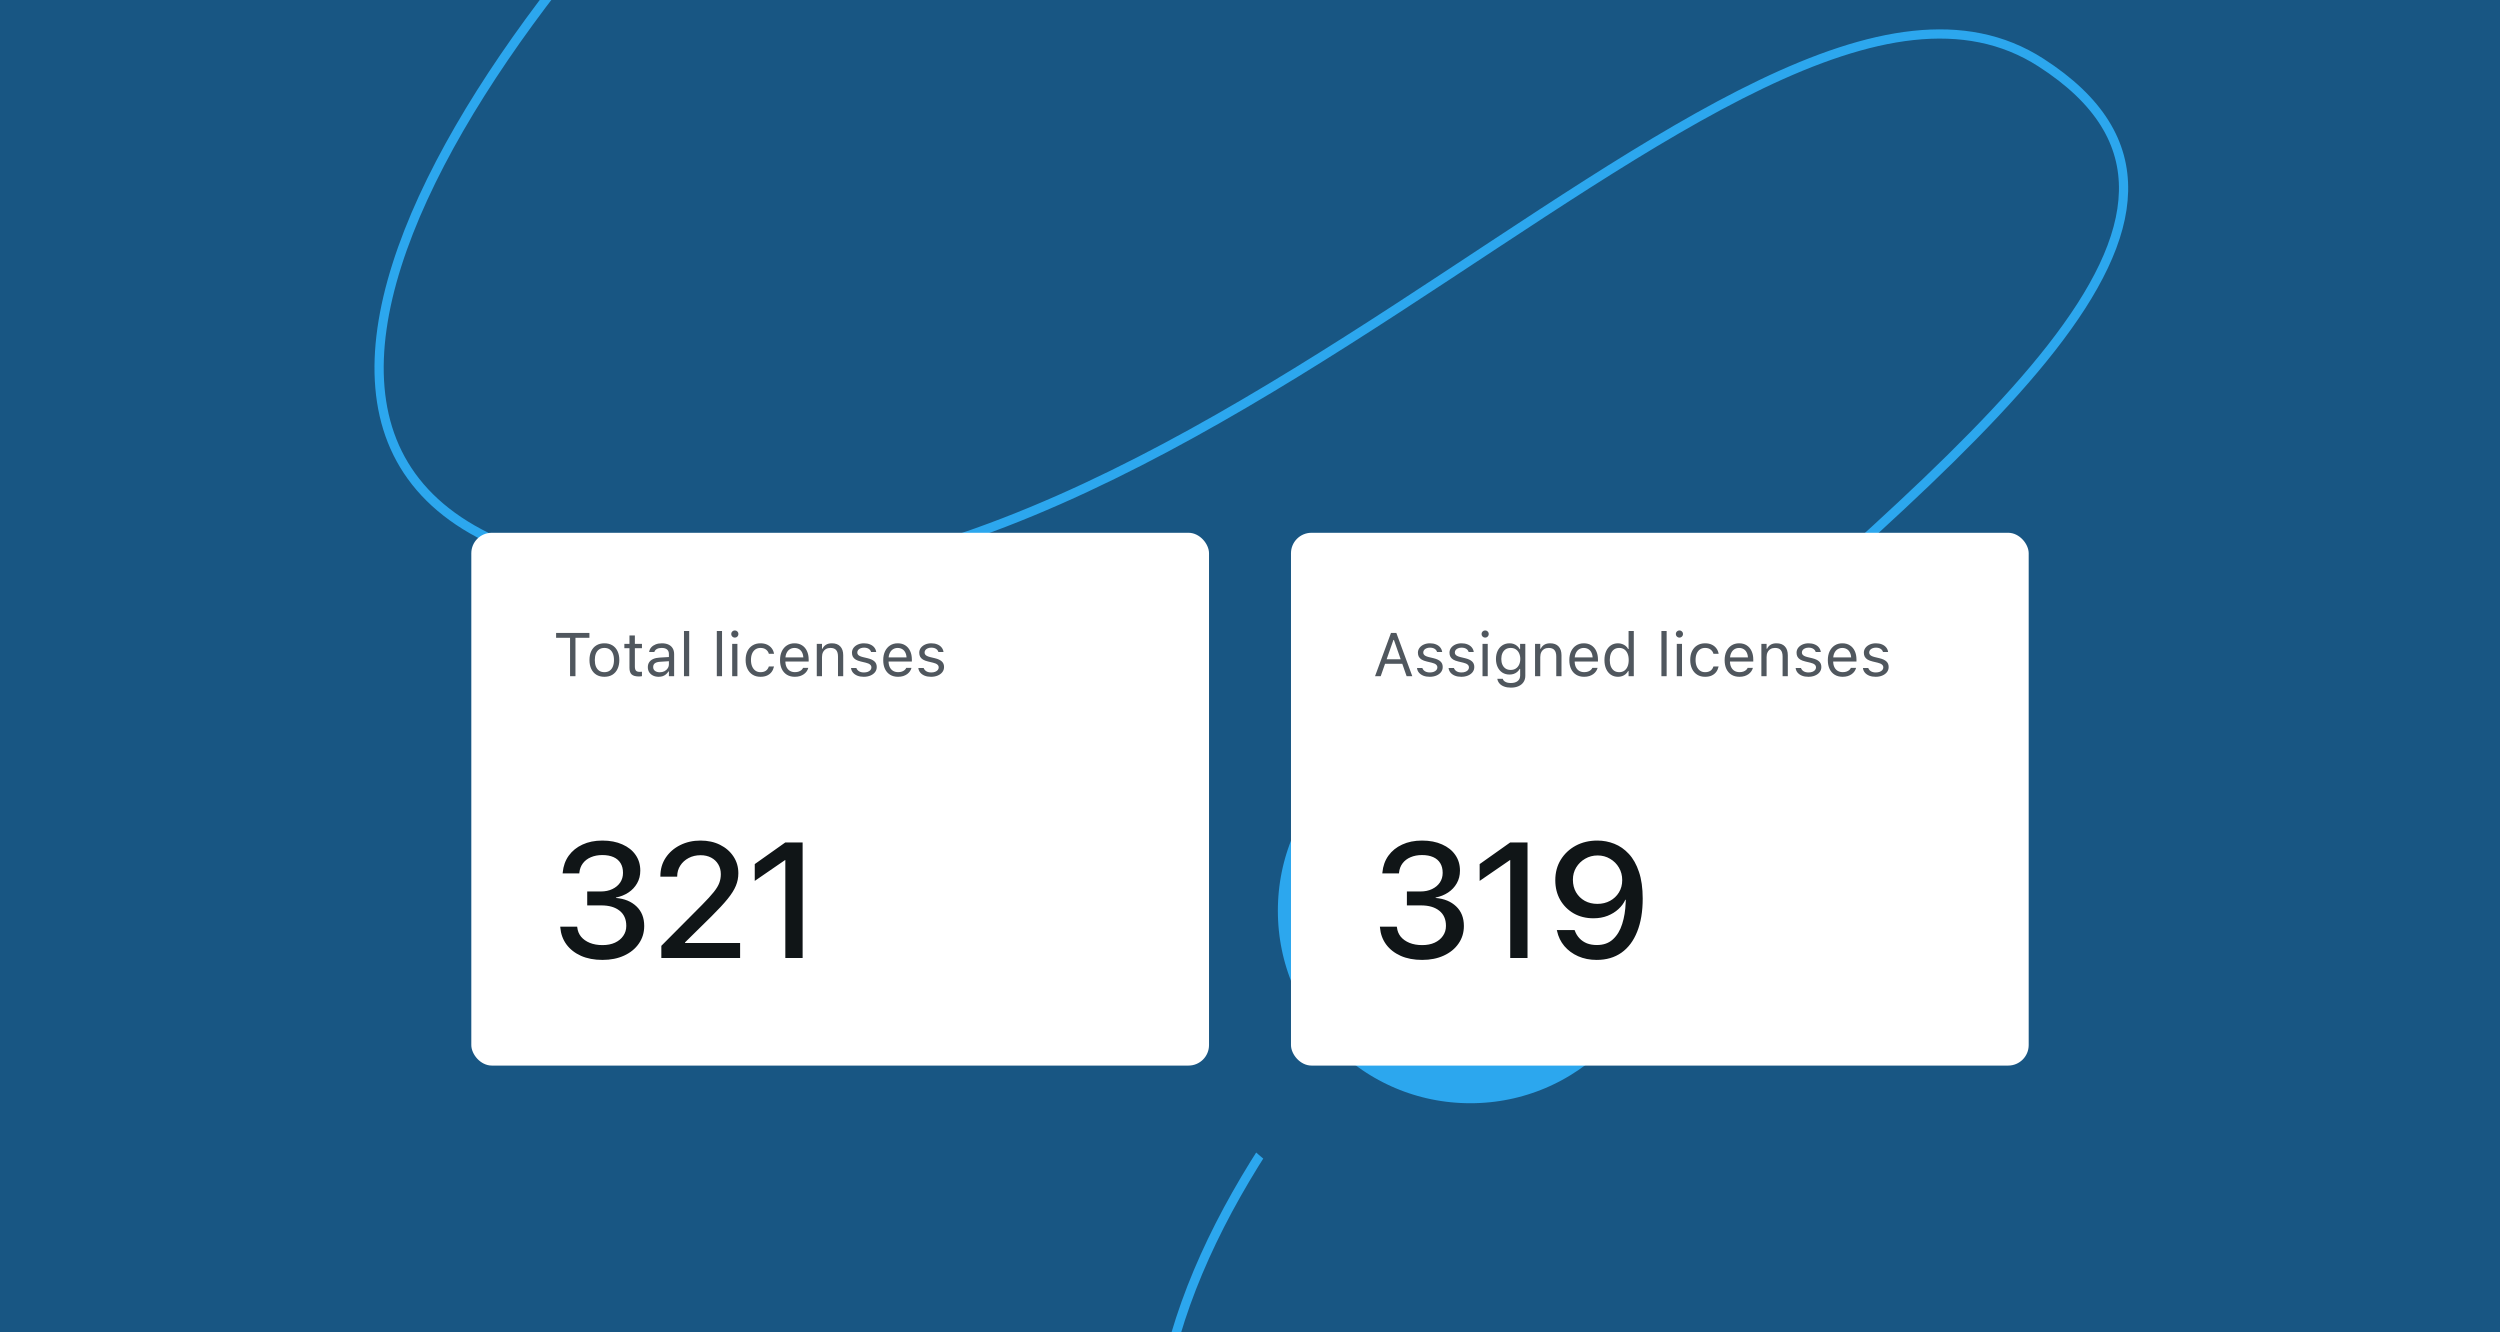 <svg width="488" height="260" viewBox="0 0 488 260" fill="none" xmlns="http://www.w3.org/2000/svg">
<g clip-path="url(#clip0_8800_2497)">
<rect width="488" height="260" fill="#185683"/>
<path d="M182.241 -74C117.273 -27.857 26.691 83.275 103.26 108.164C221.09 146.466 338.928 -26.017 398.375 12.199C490.549 71.453 154.215 194.788 239.565 333.641" stroke="#2CA7EE" stroke-width="1.8" stroke-linecap="round"/>
<circle cx="287.014" cy="177.776" r="50.314" fill="#2CA7EE" stroke="#185683" stroke-width="25.478"/>
<g filter="url(#filter0_dddd_8800_2497)">
<rect x="92" y="78" width="144" height="104" rx="4" fill="white"/>
<path d="M111.275 106L111.275 98.494L108.551 98.494L108.551 97.545L115.055 97.545L115.055 98.494L112.33 98.494L112.33 106L111.275 106ZM117.979 106.111C117.381 106.111 116.863 105.98 116.426 105.719C115.992 105.453 115.656 105.076 115.418 104.588C115.184 104.1 115.066 103.52 115.066 102.848L115.066 102.836C115.066 102.16 115.184 101.578 115.418 101.09C115.656 100.602 115.992 100.227 116.426 99.965C116.863 99.703 117.381 99.572 117.979 99.572C118.58 99.572 119.098 99.703 119.531 99.965C119.965 100.227 120.299 100.602 120.533 101.09C120.771 101.578 120.891 102.16 120.891 102.836L120.891 102.848C120.891 103.52 120.771 104.1 120.533 104.588C120.299 105.076 119.965 105.453 119.531 105.719C119.098 105.98 118.58 106.111 117.979 106.111ZM117.979 105.209C118.377 105.209 118.715 105.115 118.992 104.928C119.27 104.74 119.48 104.471 119.625 104.119C119.773 103.768 119.848 103.344 119.848 102.848L119.848 102.836C119.848 102.336 119.773 101.91 119.625 101.559C119.48 101.207 119.27 100.939 118.992 100.756C118.715 100.568 118.377 100.475 117.979 100.475C117.58 100.475 117.242 100.568 116.965 100.756C116.688 100.939 116.475 101.207 116.326 101.559C116.182 101.91 116.109 102.336 116.109 102.836L116.109 102.848C116.109 103.344 116.182 103.768 116.326 104.119C116.475 104.471 116.688 104.74 116.965 104.928C117.242 105.115 117.58 105.209 117.979 105.209ZM124.717 106.047C124.068 106.047 123.598 105.916 123.305 105.654C123.016 105.393 122.871 104.961 122.871 104.359L122.871 100.527L121.875 100.527L121.875 99.684L122.871 99.684L122.871 98.049L123.926 98.049L123.926 99.684L125.309 99.684L125.309 100.527L123.926 100.527L123.926 104.102C123.926 104.473 123.996 104.74 124.137 104.904C124.277 105.064 124.512 105.145 124.84 105.145C124.93 105.145 125.006 105.143 125.068 105.139C125.135 105.135 125.215 105.129 125.309 105.121L125.309 105.988C125.211 106.004 125.113 106.018 125.016 106.029C124.918 106.041 124.818 106.047 124.717 106.047ZM128.566 106.111C128.168 106.111 127.809 106.035 127.488 105.883C127.172 105.73 126.92 105.514 126.732 105.232C126.549 104.951 126.457 104.619 126.457 104.236L126.457 104.225C126.457 103.85 126.547 103.529 126.727 103.264C126.906 102.994 127.168 102.783 127.512 102.631C127.855 102.479 128.271 102.389 128.76 102.361L131.08 102.221L131.08 103.035L128.883 103.176C128.402 103.203 128.051 103.303 127.828 103.475C127.609 103.646 127.5 103.889 127.5 104.201L127.5 104.213C127.5 104.533 127.621 104.783 127.863 104.963C128.105 105.139 128.41 105.227 128.777 105.227C129.125 105.227 129.434 105.158 129.703 105.021C129.973 104.881 130.184 104.691 130.336 104.453C130.492 104.215 130.57 103.945 130.57 103.645L130.57 101.676C130.57 101.285 130.451 100.988 130.213 100.785C129.979 100.578 129.625 100.475 129.152 100.475C128.773 100.475 128.463 100.543 128.221 100.68C127.979 100.812 127.816 101.002 127.734 101.248L127.729 101.266L126.709 101.266L126.715 101.23C126.77 100.898 126.906 100.609 127.125 100.363C127.348 100.113 127.635 99.92 127.986 99.783C128.338 99.643 128.738 99.572 129.188 99.572C129.703 99.572 130.139 99.656 130.494 99.824C130.854 99.992 131.125 100.234 131.309 100.551C131.496 100.863 131.59 101.238 131.59 101.676L131.59 106L130.57 106L130.57 105.068L130.477 105.068C130.344 105.291 130.182 105.48 129.99 105.637C129.803 105.793 129.59 105.912 129.352 105.994C129.113 106.072 128.852 106.111 128.566 106.111ZM133.512 106L133.512 97.176L134.531 97.176L134.531 106L133.512 106ZM139.922 106L139.922 97.176L140.941 97.176L140.941 106L139.922 106ZM142.922 106L142.922 99.684L143.941 99.684L143.941 106L142.922 106ZM143.438 98.465C143.246 98.465 143.08 98.397 142.939 98.26C142.803 98.119 142.734 97.953 142.734 97.762C142.734 97.566 142.803 97.4 142.939 97.264C143.08 97.127 143.246 97.059 143.438 97.059C143.633 97.059 143.799 97.127 143.936 97.264C144.072 97.4 144.141 97.566 144.141 97.762C144.141 97.953 144.072 98.119 143.936 98.26C143.799 98.397 143.633 98.465 143.438 98.465ZM148.447 106.111C147.857 106.111 147.346 105.977 146.912 105.707C146.479 105.437 146.143 105.057 145.904 104.564C145.666 104.072 145.547 103.492 145.547 102.824L145.547 102.812C145.547 102.156 145.664 101.586 145.898 101.102C146.137 100.617 146.473 100.242 146.906 99.977C147.34 99.707 147.852 99.572 148.441 99.572C148.953 99.572 149.395 99.662 149.766 99.842C150.137 100.021 150.434 100.264 150.656 100.568C150.879 100.869 151.021 101.207 151.084 101.582L151.09 101.617L150.076 101.617L150.07 101.6C149.992 101.287 149.814 101.021 149.537 100.803C149.26 100.584 148.895 100.475 148.441 100.475C148.063 100.475 147.734 100.57 147.457 100.762C147.18 100.953 146.965 101.225 146.813 101.576C146.664 101.924 146.59 102.336 146.59 102.812L146.59 102.824C146.59 103.309 146.666 103.73 146.818 104.09C146.971 104.445 147.186 104.721 147.463 104.916C147.74 105.111 148.066 105.209 148.441 105.209C148.867 105.209 149.215 105.117 149.484 104.934C149.754 104.75 149.947 104.482 150.064 104.131L150.076 104.096L151.084 104.09L151.072 104.154C150.986 104.533 150.834 104.871 150.615 105.168C150.396 105.461 150.107 105.691 149.748 105.859C149.389 106.027 148.955 106.111 148.447 106.111ZM155.156 106.111C154.555 106.111 154.037 105.979 153.604 105.713C153.174 105.447 152.842 105.072 152.607 104.588C152.377 104.1 152.262 103.525 152.262 102.865L152.262 102.859C152.262 102.207 152.377 101.635 152.607 101.143C152.842 100.65 153.172 100.266 153.598 99.988C154.023 99.711 154.521 99.572 155.092 99.572C155.666 99.572 156.158 99.705 156.568 99.971C156.982 100.236 157.299 100.607 157.518 101.084C157.74 101.557 157.852 102.107 157.852 102.736L157.852 103.135L152.789 103.135L152.789 102.32L157.33 102.32L156.826 103.064L156.826 102.66C156.826 102.164 156.752 101.756 156.604 101.436C156.455 101.115 156.25 100.877 155.988 100.721C155.727 100.561 155.426 100.48 155.086 100.48C154.746 100.48 154.441 100.564 154.172 100.732C153.906 100.896 153.695 101.141 153.539 101.465C153.383 101.789 153.305 102.187 153.305 102.66L153.305 103.064C153.305 103.514 153.381 103.898 153.533 104.219C153.686 104.535 153.902 104.779 154.184 104.951C154.465 105.119 154.797 105.203 155.18 105.203C155.465 105.203 155.713 105.164 155.924 105.086C156.135 105.008 156.309 104.908 156.445 104.787C156.582 104.666 156.678 104.543 156.732 104.418L156.756 104.365L157.775 104.365L157.764 104.412C157.709 104.627 157.611 104.836 157.471 105.039C157.334 105.238 157.156 105.42 156.938 105.584C156.719 105.744 156.459 105.873 156.158 105.971C155.861 106.064 155.527 106.111 155.156 106.111ZM159.434 106L159.434 99.684L160.453 99.684L160.453 100.633L160.547 100.633C160.707 100.297 160.938 100.037 161.238 99.853C161.539 99.666 161.922 99.572 162.387 99.572C163.098 99.572 163.643 99.775 164.021 100.182C164.404 100.584 164.596 101.16 164.596 101.91L164.596 106L163.576 106L163.576 102.156C163.576 101.586 163.455 101.164 163.213 100.891C162.975 100.613 162.604 100.475 162.1 100.475C161.764 100.475 161.473 100.547 161.227 100.691C160.98 100.836 160.789 101.041 160.652 101.307C160.52 101.572 160.453 101.891 160.453 102.262L160.453 106L159.434 106ZM168.609 106.111C168.141 106.111 167.727 106.041 167.367 105.9C167.008 105.756 166.719 105.555 166.5 105.297C166.285 105.039 166.158 104.736 166.119 104.389L167.162 104.389C167.248 104.65 167.416 104.861 167.666 105.021C167.916 105.182 168.242 105.262 168.645 105.262C168.93 105.262 169.18 105.221 169.395 105.139C169.613 105.053 169.785 104.937 169.91 104.793C170.035 104.645 170.098 104.475 170.098 104.283L170.098 104.271C170.098 104.057 170.012 103.875 169.84 103.727C169.668 103.574 169.387 103.451 168.996 103.357L168.018 103.123C167.623 103.029 167.299 102.908 167.045 102.76C166.791 102.607 166.604 102.422 166.482 102.203C166.361 101.98 166.301 101.719 166.301 101.418L166.301 101.412C166.301 101.061 166.402 100.746 166.605 100.469C166.813 100.191 167.094 99.973 167.449 99.812C167.805 99.652 168.205 99.572 168.65 99.572C169.092 99.572 169.482 99.643 169.822 99.783C170.166 99.92 170.441 100.115 170.648 100.369C170.859 100.623 170.988 100.922 171.035 101.266L170.033 101.266C169.967 101.016 169.814 100.812 169.576 100.656C169.338 100.5 169.027 100.422 168.645 100.422C168.395 100.422 168.172 100.463 167.977 100.545C167.781 100.623 167.627 100.732 167.514 100.873C167.4 101.014 167.344 101.178 167.344 101.365L167.344 101.377C167.344 101.518 167.381 101.643 167.455 101.752C167.529 101.861 167.645 101.957 167.801 102.039C167.957 102.121 168.158 102.193 168.404 102.256L169.377 102.49C169.971 102.635 170.412 102.842 170.701 103.111C170.994 103.381 171.141 103.742 171.141 104.195L171.141 104.207C171.141 104.582 171.029 104.914 170.807 105.203C170.584 105.488 170.281 105.711 169.898 105.871C169.52 106.031 169.09 106.111 168.609 106.111ZM175.301 106.111C174.699 106.111 174.182 105.979 173.748 105.713C173.318 105.447 172.986 105.072 172.752 104.588C172.521 104.1 172.406 103.525 172.406 102.865L172.406 102.859C172.406 102.207 172.521 101.635 172.752 101.143C172.986 100.65 173.316 100.266 173.742 99.988C174.168 99.711 174.666 99.572 175.236 99.572C175.811 99.572 176.303 99.705 176.713 99.971C177.127 100.236 177.443 100.607 177.662 101.084C177.885 101.557 177.996 102.107 177.996 102.736L177.996 103.135L172.934 103.135L172.934 102.32L177.475 102.32L176.971 103.064L176.971 102.66C176.971 102.164 176.896 101.756 176.748 101.436C176.6 101.115 176.395 100.877 176.133 100.721C175.871 100.561 175.57 100.48 175.23 100.48C174.891 100.48 174.586 100.564 174.316 100.732C174.051 100.896 173.84 101.141 173.684 101.465C173.527 101.789 173.449 102.187 173.449 102.66L173.449 103.064C173.449 103.514 173.525 103.898 173.678 104.219C173.83 104.535 174.047 104.779 174.328 104.951C174.609 105.119 174.941 105.203 175.324 105.203C175.609 105.203 175.857 105.164 176.068 105.086C176.279 105.008 176.453 104.908 176.59 104.787C176.727 104.666 176.822 104.543 176.877 104.418L176.9 104.365L177.92 104.365L177.908 104.412C177.854 104.627 177.756 104.836 177.615 105.039C177.479 105.238 177.301 105.42 177.082 105.584C176.863 105.744 176.604 105.873 176.303 105.971C176.006 106.064 175.672 106.111 175.301 106.111ZM181.746 106.111C181.277 106.111 180.863 106.041 180.504 105.9C180.145 105.756 179.855 105.555 179.637 105.297C179.422 105.039 179.295 104.736 179.256 104.389L180.299 104.389C180.385 104.65 180.553 104.861 180.803 105.021C181.053 105.182 181.379 105.262 181.781 105.262C182.066 105.262 182.316 105.221 182.531 105.139C182.75 105.053 182.922 104.937 183.047 104.793C183.172 104.645 183.234 104.475 183.234 104.283L183.234 104.271C183.234 104.057 183.148 103.875 182.977 103.727C182.805 103.574 182.523 103.451 182.133 103.357L181.154 103.123C180.76 103.029 180.436 102.908 180.182 102.76C179.928 102.607 179.74 102.422 179.619 102.203C179.498 101.98 179.438 101.719 179.438 101.418L179.438 101.412C179.438 101.061 179.539 100.746 179.742 100.469C179.949 100.191 180.23 99.973 180.586 99.812C180.941 99.652 181.342 99.572 181.787 99.572C182.229 99.572 182.619 99.643 182.959 99.783C183.303 99.92 183.578 100.115 183.785 100.369C183.996 100.623 184.125 100.922 184.172 101.266L183.17 101.266C183.104 101.016 182.951 100.812 182.713 100.656C182.475 100.5 182.164 100.422 181.781 100.422C181.531 100.422 181.309 100.463 181.113 100.545C180.918 100.623 180.764 100.732 180.65 100.873C180.537 101.014 180.48 101.178 180.48 101.365L180.48 101.377C180.48 101.518 180.518 101.643 180.592 101.752C180.666 101.861 180.781 101.957 180.938 102.039C181.094 102.121 181.295 102.193 181.541 102.256L182.514 102.49C183.107 102.635 183.549 102.842 183.838 103.111C184.131 103.381 184.277 103.742 184.277 104.195L184.277 104.207C184.277 104.582 184.166 104.914 183.943 105.203C183.721 105.488 183.418 105.711 183.035 105.871C182.656 106.031 182.227 106.111 181.746 106.111Z" fill="#50575E"/>
<path d="M117.609 161.375C116.005 161.375 114.604 161.109 113.406 160.578C112.208 160.036 111.26 159.292 110.563 158.344C109.875 157.396 109.479 156.307 109.375 155.078L109.359 154.891L112.656 154.891L112.688 155.047C112.76 155.724 113.005 156.323 113.422 156.844C113.849 157.354 114.417 157.755 115.125 158.047C115.844 158.339 116.672 158.484 117.609 158.484C118.536 158.484 119.344 158.328 120.031 158.016C120.729 157.693 121.271 157.25 121.656 156.687C122.052 156.125 122.25 155.479 122.25 154.75L122.25 154.719C122.25 153.437 121.813 152.453 120.938 151.766C120.073 151.078 118.885 150.734 117.375 150.734L114.625 150.734L114.625 148.016L117.266 148.016C118.13 148.016 118.885 147.859 119.531 147.547C120.188 147.234 120.698 146.807 121.063 146.266C121.427 145.724 121.609 145.099 121.609 144.391L121.609 144.359C121.609 143.63 121.453 143.01 121.141 142.5C120.828 141.979 120.37 141.583 119.766 141.312C119.161 141.042 118.432 140.906 117.578 140.906C116.745 140.906 116 141.047 115.344 141.328C114.698 141.599 114.177 141.995 113.781 142.516C113.396 143.026 113.167 143.63 113.094 144.328L113.078 144.484L109.828 144.484L109.844 144.312C109.958 143.062 110.349 141.969 111.016 141.031C111.693 140.094 112.589 139.37 113.703 138.859C114.818 138.339 116.109 138.078 117.578 138.078C119.078 138.078 120.38 138.328 121.484 138.828C122.599 139.318 123.458 140 124.063 140.875C124.677 141.75 124.984 142.766 124.984 143.922L124.984 143.953C124.984 144.88 124.776 145.703 124.359 146.422C123.953 147.141 123.391 147.74 122.672 148.219C121.964 148.687 121.151 149.016 120.234 149.203L120.234 149.281C121.891 149.417 123.224 149.964 124.234 150.922C125.245 151.88 125.75 153.151 125.75 154.734L125.75 154.766C125.75 156.047 125.401 157.187 124.703 158.187C124.016 159.187 123.057 159.969 121.828 160.531C120.609 161.094 119.203 161.375 117.609 161.375ZM129.094 161L129.094 158.625L137.047 150.625C138.047 149.615 138.807 148.781 139.328 148.125C139.859 147.458 140.219 146.865 140.406 146.344C140.604 145.812 140.703 145.25 140.703 144.656L140.703 144.625C140.703 143.906 140.536 143.271 140.203 142.719C139.87 142.156 139.406 141.719 138.813 141.406C138.219 141.094 137.536 140.937 136.766 140.937C135.891 140.937 135.109 141.12 134.422 141.484C133.734 141.849 133.193 142.339 132.797 142.953C132.401 143.568 132.198 144.255 132.188 145.016L132.188 145.125L128.906 145.125L128.906 145.016C128.906 143.672 129.25 142.479 129.938 141.437C130.635 140.385 131.578 139.562 132.766 138.969C133.953 138.375 135.276 138.078 136.734 138.078C138.172 138.078 139.443 138.354 140.547 138.906C141.661 139.458 142.536 140.219 143.172 141.187C143.807 142.146 144.125 143.229 144.125 144.437L144.125 144.469C144.125 145.323 143.964 146.135 143.641 146.906C143.328 147.677 142.792 148.531 142.031 149.469C141.281 150.396 140.229 151.531 138.875 152.875L132.563 159.094L133.719 156.875L133.719 159.094L132.578 158.078L144.469 158.078L144.469 161L129.094 161ZM153.297 161L153.297 141.891L153.234 141.891L147.328 145.953L147.328 142.672L153.281 138.453L156.672 138.453L156.672 161L153.297 161Z" fill="#101517"/>
</g>
<g filter="url(#filter1_dddd_8800_2497)">
<rect x="252" y="78" width="144" height="104" rx="4" fill="white"/>
<path d="M268.404 106L271.521 97.545L272.33 97.545L272.33 98.91L271.996 98.91L269.512 106L268.404 106ZM269.816 103.58L270.145 102.684L273.965 102.684L274.293 103.58L269.816 103.58ZM274.574 106L272.09 98.91L272.09 97.545L272.564 97.545L275.682 106L274.574 106ZM279.086 106.111C278.617 106.111 278.203 106.041 277.844 105.9C277.484 105.756 277.195 105.555 276.977 105.297C276.762 105.039 276.635 104.736 276.596 104.389L277.639 104.389C277.725 104.65 277.893 104.861 278.143 105.021C278.393 105.182 278.719 105.262 279.121 105.262C279.406 105.262 279.656 105.221 279.871 105.139C280.09 105.053 280.262 104.937 280.387 104.793C280.512 104.645 280.574 104.475 280.574 104.283L280.574 104.271C280.574 104.057 280.488 103.875 280.316 103.727C280.145 103.574 279.863 103.451 279.473 103.357L278.494 103.123C278.1 103.029 277.775 102.908 277.521 102.76C277.268 102.607 277.08 102.422 276.959 102.203C276.838 101.98 276.777 101.719 276.777 101.418L276.777 101.412C276.777 101.061 276.879 100.746 277.082 100.469C277.289 100.191 277.57 99.973 277.926 99.812C278.281 99.652 278.682 99.572 279.127 99.572C279.568 99.572 279.959 99.643 280.299 99.783C280.643 99.92 280.918 100.115 281.125 100.369C281.336 100.623 281.465 100.922 281.512 101.266L280.51 101.266C280.443 101.016 280.291 100.812 280.053 100.656C279.814 100.5 279.504 100.422 279.121 100.422C278.871 100.422 278.648 100.463 278.453 100.545C278.258 100.623 278.104 100.732 277.99 100.873C277.877 101.014 277.82 101.178 277.82 101.365L277.82 101.377C277.82 101.518 277.857 101.643 277.932 101.752C278.006 101.861 278.121 101.957 278.277 102.039C278.434 102.121 278.635 102.193 278.881 102.256L279.854 102.49C280.447 102.635 280.889 102.842 281.178 103.111C281.471 103.381 281.617 103.742 281.617 104.195L281.617 104.207C281.617 104.582 281.506 104.914 281.283 105.203C281.061 105.488 280.758 105.711 280.375 105.871C279.996 106.031 279.566 106.111 279.086 106.111ZM285.25 106.111C284.781 106.111 284.367 106.041 284.008 105.9C283.648 105.756 283.359 105.555 283.141 105.297C282.926 105.039 282.799 104.736 282.76 104.389L283.803 104.389C283.889 104.65 284.057 104.861 284.307 105.021C284.557 105.182 284.883 105.262 285.285 105.262C285.57 105.262 285.82 105.221 286.035 105.139C286.254 105.053 286.426 104.937 286.551 104.793C286.676 104.645 286.738 104.475 286.738 104.283L286.738 104.271C286.738 104.057 286.652 103.875 286.48 103.727C286.309 103.574 286.027 103.451 285.637 103.357L284.658 103.123C284.264 103.029 283.939 102.908 283.686 102.76C283.432 102.607 283.244 102.422 283.123 102.203C283.002 101.98 282.941 101.719 282.941 101.418L282.941 101.412C282.941 101.061 283.043 100.746 283.246 100.469C283.453 100.191 283.734 99.973 284.09 99.812C284.445 99.652 284.846 99.572 285.291 99.572C285.732 99.572 286.123 99.643 286.463 99.783C286.807 99.92 287.082 100.115 287.289 100.369C287.5 100.623 287.629 100.922 287.676 101.266L286.674 101.266C286.607 101.016 286.455 100.812 286.217 100.656C285.979 100.5 285.668 100.422 285.285 100.422C285.035 100.422 284.813 100.463 284.617 100.545C284.422 100.623 284.268 100.732 284.154 100.873C284.041 101.014 283.984 101.178 283.984 101.365L283.984 101.377C283.984 101.518 284.021 101.643 284.096 101.752C284.17 101.861 284.285 101.957 284.441 102.039C284.598 102.121 284.799 102.193 285.045 102.256L286.018 102.49C286.611 102.635 287.053 102.842 287.342 103.111C287.635 103.381 287.781 103.742 287.781 104.195L287.781 104.207C287.781 104.582 287.67 104.914 287.447 105.203C287.225 105.488 286.922 105.711 286.539 105.871C286.16 106.031 285.73 106.111 285.25 106.111ZM289.387 106L289.387 99.684L290.406 99.684L290.406 106L289.387 106ZM289.902 98.465C289.711 98.465 289.545 98.397 289.404 98.26C289.268 98.119 289.199 97.953 289.199 97.762C289.199 97.566 289.268 97.4 289.404 97.264C289.545 97.127 289.711 97.059 289.902 97.059C290.098 97.059 290.264 97.127 290.4 97.264C290.537 97.4 290.605 97.566 290.605 97.762C290.605 97.953 290.537 98.119 290.4 98.26C290.264 98.397 290.098 98.465 289.902 98.465ZM294.93 108.227C294.422 108.227 293.979 108.154 293.6 108.01C293.221 107.869 292.918 107.668 292.691 107.406C292.469 107.148 292.33 106.848 292.275 106.504L292.287 106.498L293.342 106.498L293.348 106.504C293.402 106.742 293.566 106.937 293.84 107.09C294.113 107.246 294.477 107.324 294.93 107.324C295.496 107.324 295.938 107.195 296.254 106.937C296.574 106.684 296.734 106.324 296.734 105.859L296.734 104.582L296.641 104.582C296.508 104.812 296.342 105.01 296.143 105.174C295.943 105.338 295.719 105.463 295.469 105.549C295.219 105.631 294.949 105.672 294.66 105.672C294.117 105.672 293.646 105.543 293.248 105.285C292.854 105.023 292.549 104.664 292.334 104.207C292.119 103.75 292.012 103.227 292.012 102.637L292.012 102.625C292.012 102.035 292.119 101.512 292.334 101.055C292.553 100.594 292.861 100.232 293.26 99.971C293.658 99.705 294.133 99.572 294.684 99.572C294.98 99.572 295.254 99.619 295.504 99.713C295.754 99.807 295.975 99.939 296.166 100.111C296.361 100.283 296.523 100.488 296.652 100.727L296.723 100.727L296.723 99.684L297.742 99.684L297.742 105.912C297.742 106.381 297.627 106.789 297.396 107.137C297.17 107.484 296.846 107.752 296.424 107.939C296.002 108.131 295.504 108.227 294.93 108.227ZM294.883 104.77C295.273 104.77 295.607 104.68 295.885 104.5C296.166 104.316 296.381 104.064 296.529 103.744C296.682 103.424 296.758 103.055 296.758 102.637L296.758 102.625C296.758 102.207 296.682 101.836 296.529 101.512C296.381 101.187 296.166 100.934 295.885 100.75C295.607 100.566 295.273 100.475 294.883 100.475C294.492 100.475 294.16 100.566 293.887 100.75C293.617 100.934 293.41 101.187 293.266 101.512C293.125 101.836 293.055 102.207 293.055 102.625L293.055 102.637C293.055 103.055 293.125 103.424 293.266 103.744C293.41 104.064 293.617 104.316 293.887 104.5C294.16 104.68 294.492 104.77 294.883 104.77ZM299.641 106L299.641 99.684L300.66 99.684L300.66 100.633L300.754 100.633C300.914 100.297 301.145 100.037 301.445 99.853C301.746 99.666 302.129 99.572 302.594 99.572C303.305 99.572 303.85 99.775 304.229 100.182C304.611 100.584 304.803 101.16 304.803 101.91L304.803 106L303.783 106L303.783 102.156C303.783 101.586 303.662 101.164 303.42 100.891C303.182 100.613 302.811 100.475 302.307 100.475C301.971 100.475 301.68 100.547 301.434 100.691C301.188 100.836 300.996 101.041 300.859 101.307C300.727 101.572 300.66 101.891 300.66 102.262L300.66 106L299.641 106ZM309.227 106.111C308.625 106.111 308.107 105.979 307.674 105.713C307.244 105.447 306.912 105.072 306.678 104.588C306.447 104.1 306.332 103.525 306.332 102.865L306.332 102.859C306.332 102.207 306.447 101.635 306.678 101.143C306.912 100.65 307.242 100.266 307.668 99.988C308.094 99.711 308.592 99.572 309.162 99.572C309.736 99.572 310.229 99.705 310.639 99.971C311.053 100.236 311.369 100.607 311.588 101.084C311.811 101.557 311.922 102.107 311.922 102.736L311.922 103.135L306.859 103.135L306.859 102.32L311.4 102.32L310.896 103.064L310.896 102.66C310.896 102.164 310.822 101.756 310.674 101.436C310.525 101.115 310.32 100.877 310.059 100.721C309.797 100.561 309.496 100.48 309.156 100.48C308.816 100.48 308.512 100.564 308.242 100.732C307.977 100.896 307.766 101.141 307.609 101.465C307.453 101.789 307.375 102.187 307.375 102.66L307.375 103.064C307.375 103.514 307.451 103.898 307.604 104.219C307.756 104.535 307.973 104.779 308.254 104.951C308.535 105.119 308.867 105.203 309.25 105.203C309.535 105.203 309.783 105.164 309.994 105.086C310.205 105.008 310.379 104.908 310.516 104.787C310.652 104.666 310.748 104.543 310.803 104.418L310.826 104.365L311.846 104.365L311.834 104.412C311.779 104.627 311.682 104.836 311.541 105.039C311.404 105.238 311.227 105.42 311.008 105.584C310.789 105.744 310.529 105.873 310.229 105.971C309.932 106.064 309.598 106.111 309.227 106.111ZM315.836 106.111C315.305 106.111 314.84 105.977 314.441 105.707C314.043 105.437 313.734 105.059 313.516 104.57C313.297 104.078 313.188 103.504 313.188 102.848L313.188 102.836C313.188 102.176 313.297 101.602 313.516 101.113C313.734 100.625 314.041 100.246 314.436 99.977C314.834 99.707 315.301 99.572 315.836 99.572C316.125 99.572 316.396 99.619 316.65 99.713C316.908 99.803 317.137 99.93 317.336 100.094C317.535 100.258 317.691 100.453 317.805 100.68L317.898 100.68L317.898 97.176L318.918 97.176L318.918 106L317.898 106L317.898 104.992L317.805 104.992C317.676 105.227 317.514 105.428 317.318 105.596C317.123 105.76 316.9 105.887 316.65 105.977C316.4 106.066 316.129 106.111 315.836 106.111ZM316.07 105.209C316.453 105.209 316.783 105.113 317.061 104.922C317.338 104.73 317.551 104.459 317.699 104.107C317.848 103.752 317.922 103.332 317.922 102.848L317.922 102.836C317.922 102.348 317.848 101.928 317.699 101.576C317.551 101.225 317.338 100.953 317.061 100.762C316.783 100.57 316.453 100.475 316.07 100.475C315.688 100.475 315.357 100.57 315.08 100.762C314.807 100.949 314.596 101.219 314.447 101.57C314.303 101.922 314.23 102.344 314.23 102.836L314.23 102.848C314.23 103.336 314.303 103.758 314.447 104.113C314.596 104.465 314.807 104.736 315.08 104.928C315.357 105.115 315.688 105.209 316.07 105.209ZM324.309 106L324.309 97.176L325.328 97.176L325.328 106L324.309 106ZM327.309 106L327.309 99.684L328.328 99.684L328.328 106L327.309 106ZM327.824 98.465C327.633 98.465 327.467 98.397 327.326 98.26C327.189 98.119 327.121 97.953 327.121 97.762C327.121 97.566 327.189 97.4 327.326 97.264C327.467 97.127 327.633 97.059 327.824 97.059C328.02 97.059 328.186 97.127 328.322 97.264C328.459 97.4 328.527 97.566 328.527 97.762C328.527 97.953 328.459 98.119 328.322 98.26C328.186 98.397 328.02 98.465 327.824 98.465ZM332.834 106.111C332.244 106.111 331.732 105.977 331.299 105.707C330.865 105.437 330.529 105.057 330.291 104.564C330.053 104.072 329.934 103.492 329.934 102.824L329.934 102.812C329.934 102.156 330.051 101.586 330.285 101.102C330.523 100.617 330.859 100.242 331.293 99.977C331.727 99.707 332.238 99.572 332.828 99.572C333.34 99.572 333.781 99.662 334.152 99.842C334.523 100.021 334.82 100.264 335.043 100.568C335.266 100.869 335.408 101.207 335.471 101.582L335.477 101.617L334.463 101.617L334.457 101.6C334.379 101.287 334.201 101.021 333.924 100.803C333.646 100.584 333.281 100.475 332.828 100.475C332.449 100.475 332.121 100.57 331.844 100.762C331.566 100.953 331.352 101.225 331.199 101.576C331.051 101.924 330.977 102.336 330.977 102.812L330.977 102.824C330.977 103.309 331.053 103.73 331.205 104.09C331.357 104.445 331.572 104.721 331.85 104.916C332.127 105.111 332.453 105.209 332.828 105.209C333.254 105.209 333.602 105.117 333.871 104.934C334.141 104.75 334.334 104.482 334.451 104.131L334.463 104.096L335.471 104.09L335.459 104.154C335.373 104.533 335.221 104.871 335.002 105.168C334.783 105.461 334.494 105.691 334.135 105.859C333.775 106.027 333.342 106.111 332.834 106.111ZM339.543 106.111C338.941 106.111 338.424 105.979 337.99 105.713C337.561 105.447 337.229 105.072 336.994 104.588C336.764 104.1 336.648 103.525 336.648 102.865L336.648 102.859C336.648 102.207 336.764 101.635 336.994 101.143C337.229 100.65 337.559 100.266 337.984 99.988C338.41 99.711 338.908 99.572 339.479 99.572C340.053 99.572 340.545 99.705 340.955 99.971C341.369 100.236 341.686 100.607 341.904 101.084C342.127 101.557 342.238 102.107 342.238 102.736L342.238 103.135L337.176 103.135L337.176 102.32L341.717 102.32L341.213 103.064L341.213 102.66C341.213 102.164 341.139 101.756 340.99 101.436C340.842 101.115 340.637 100.877 340.375 100.721C340.113 100.561 339.813 100.48 339.473 100.48C339.133 100.48 338.828 100.564 338.559 100.732C338.293 100.896 338.082 101.141 337.926 101.465C337.77 101.789 337.691 102.187 337.691 102.66L337.691 103.064C337.691 103.514 337.768 103.898 337.92 104.219C338.072 104.535 338.289 104.779 338.57 104.951C338.852 105.119 339.184 105.203 339.566 105.203C339.852 105.203 340.1 105.164 340.311 105.086C340.521 105.008 340.695 104.908 340.832 104.787C340.969 104.666 341.064 104.543 341.119 104.418L341.143 104.365L342.162 104.365L342.15 104.412C342.096 104.627 341.998 104.836 341.857 105.039C341.721 105.238 341.543 105.42 341.324 105.584C341.105 105.744 340.846 105.873 340.545 105.971C340.248 106.064 339.914 106.111 339.543 106.111ZM343.82 106L343.82 99.684L344.84 99.684L344.84 100.633L344.934 100.633C345.094 100.297 345.324 100.037 345.625 99.853C345.926 99.666 346.309 99.572 346.773 99.572C347.484 99.572 348.029 99.775 348.408 100.182C348.791 100.584 348.982 101.16 348.982 101.91L348.982 106L347.963 106L347.963 102.156C347.963 101.586 347.842 101.164 347.6 100.891C347.361 100.613 346.99 100.475 346.486 100.475C346.15 100.475 345.859 100.547 345.613 100.691C345.367 100.836 345.176 101.041 345.039 101.307C344.906 101.572 344.84 101.891 344.84 102.262L344.84 106L343.82 106ZM352.996 106.111C352.527 106.111 352.113 106.041 351.754 105.9C351.395 105.756 351.105 105.555 350.887 105.297C350.672 105.039 350.545 104.736 350.506 104.389L351.549 104.389C351.635 104.65 351.803 104.861 352.053 105.021C352.303 105.182 352.629 105.262 353.031 105.262C353.316 105.262 353.566 105.221 353.781 105.139C354 105.053 354.172 104.937 354.297 104.793C354.422 104.645 354.484 104.475 354.484 104.283L354.484 104.271C354.484 104.057 354.398 103.875 354.227 103.727C354.055 103.574 353.773 103.451 353.383 103.357L352.404 103.123C352.01 103.029 351.686 102.908 351.432 102.76C351.178 102.607 350.99 102.422 350.869 102.203C350.748 101.98 350.688 101.719 350.688 101.418L350.688 101.412C350.688 101.061 350.789 100.746 350.992 100.469C351.199 100.191 351.48 99.973 351.836 99.812C352.191 99.652 352.592 99.572 353.037 99.572C353.479 99.572 353.869 99.643 354.209 99.783C354.553 99.92 354.828 100.115 355.035 100.369C355.246 100.623 355.375 100.922 355.422 101.266L354.42 101.266C354.354 101.016 354.201 100.812 353.963 100.656C353.725 100.5 353.414 100.422 353.031 100.422C352.781 100.422 352.559 100.463 352.363 100.545C352.168 100.623 352.014 100.732 351.9 100.873C351.787 101.014 351.73 101.178 351.73 101.365L351.73 101.377C351.73 101.518 351.768 101.643 351.842 101.752C351.916 101.861 352.031 101.957 352.188 102.039C352.344 102.121 352.545 102.193 352.791 102.256L353.764 102.49C354.357 102.635 354.799 102.842 355.088 103.111C355.381 103.381 355.527 103.742 355.527 104.195L355.527 104.207C355.527 104.582 355.416 104.914 355.193 105.203C354.971 105.488 354.668 105.711 354.285 105.871C353.906 106.031 353.477 106.111 352.996 106.111ZM359.688 106.111C359.086 106.111 358.568 105.979 358.135 105.713C357.705 105.447 357.373 105.072 357.139 104.588C356.908 104.1 356.793 103.525 356.793 102.865L356.793 102.859C356.793 102.207 356.908 101.635 357.139 101.143C357.373 100.65 357.703 100.266 358.129 99.988C358.555 99.711 359.053 99.572 359.623 99.572C360.197 99.572 360.689 99.705 361.1 99.971C361.514 100.236 361.83 100.607 362.049 101.084C362.271 101.557 362.383 102.107 362.383 102.736L362.383 103.135L357.32 103.135L357.32 102.32L361.861 102.32L361.357 103.064L361.357 102.66C361.357 102.164 361.283 101.756 361.135 101.436C360.986 101.115 360.781 100.877 360.52 100.721C360.258 100.561 359.957 100.48 359.617 100.48C359.277 100.48 358.973 100.564 358.703 100.732C358.438 100.896 358.227 101.141 358.07 101.465C357.914 101.789 357.836 102.187 357.836 102.66L357.836 103.064C357.836 103.514 357.912 103.898 358.064 104.219C358.217 104.535 358.434 104.779 358.715 104.951C358.996 105.119 359.328 105.203 359.711 105.203C359.996 105.203 360.244 105.164 360.455 105.086C360.666 105.008 360.84 104.908 360.977 104.787C361.113 104.666 361.209 104.543 361.264 104.418L361.287 104.365L362.307 104.365L362.295 104.412C362.24 104.627 362.143 104.836 362.002 105.039C361.865 105.238 361.688 105.42 361.469 105.584C361.25 105.744 360.99 105.873 360.689 105.971C360.393 106.064 360.059 106.111 359.688 106.111ZM366.133 106.111C365.664 106.111 365.25 106.041 364.891 105.9C364.531 105.756 364.242 105.555 364.023 105.297C363.809 105.039 363.682 104.736 363.643 104.389L364.686 104.389C364.771 104.65 364.939 104.861 365.189 105.021C365.439 105.182 365.766 105.262 366.168 105.262C366.453 105.262 366.703 105.221 366.918 105.139C367.137 105.053 367.309 104.937 367.434 104.793C367.559 104.645 367.621 104.475 367.621 104.283L367.621 104.271C367.621 104.057 367.535 103.875 367.363 103.727C367.191 103.574 366.91 103.451 366.52 103.357L365.541 103.123C365.146 103.029 364.822 102.908 364.568 102.76C364.314 102.607 364.127 102.422 364.006 102.203C363.885 101.98 363.824 101.719 363.824 101.418L363.824 101.412C363.824 101.061 363.926 100.746 364.129 100.469C364.336 100.191 364.617 99.973 364.973 99.812C365.328 99.652 365.729 99.572 366.174 99.572C366.615 99.572 367.006 99.643 367.346 99.783C367.689 99.92 367.965 100.115 368.172 100.369C368.383 100.623 368.512 100.922 368.559 101.266L367.557 101.266C367.49 101.016 367.338 100.812 367.1 100.656C366.861 100.5 366.551 100.422 366.168 100.422C365.918 100.422 365.695 100.463 365.5 100.545C365.305 100.623 365.15 100.732 365.037 100.873C364.924 101.014 364.867 101.178 364.867 101.365L364.867 101.377C364.867 101.518 364.904 101.643 364.979 101.752C365.053 101.861 365.168 101.957 365.324 102.039C365.48 102.121 365.682 102.193 365.928 102.256L366.9 102.49C367.494 102.635 367.936 102.842 368.225 103.111C368.518 103.381 368.664 103.742 368.664 104.195L368.664 104.207C368.664 104.582 368.553 104.914 368.33 105.203C368.107 105.488 367.805 105.711 367.422 105.871C367.043 106.031 366.613 106.111 366.133 106.111Z" fill="#50575E"/>
<path d="M277.609 161.375C276.005 161.375 274.604 161.109 273.406 160.578C272.208 160.036 271.26 159.292 270.563 158.344C269.875 157.396 269.479 156.307 269.375 155.078L269.359 154.891L272.656 154.891L272.688 155.047C272.76 155.724 273.005 156.323 273.422 156.844C273.849 157.354 274.417 157.755 275.125 158.047C275.844 158.339 276.672 158.484 277.609 158.484C278.536 158.484 279.344 158.328 280.031 158.016C280.729 157.693 281.271 157.25 281.656 156.687C282.052 156.125 282.25 155.479 282.25 154.75L282.25 154.719C282.25 153.437 281.813 152.453 280.938 151.766C280.073 151.078 278.885 150.734 277.375 150.734L274.625 150.734L274.625 148.016L277.266 148.016C278.13 148.016 278.885 147.859 279.531 147.547C280.188 147.234 280.698 146.807 281.063 146.266C281.427 145.724 281.609 145.099 281.609 144.391L281.609 144.359C281.609 143.63 281.453 143.01 281.141 142.5C280.828 141.979 280.37 141.583 279.766 141.312C279.161 141.042 278.432 140.906 277.578 140.906C276.745 140.906 276 141.047 275.344 141.328C274.698 141.599 274.177 141.995 273.781 142.516C273.396 143.026 273.167 143.63 273.094 144.328L273.078 144.484L269.828 144.484L269.844 144.312C269.958 143.062 270.349 141.969 271.016 141.031C271.693 140.094 272.589 139.37 273.703 138.859C274.818 138.339 276.109 138.078 277.578 138.078C279.078 138.078 280.38 138.328 281.484 138.828C282.599 139.318 283.458 140 284.063 140.875C284.677 141.75 284.984 142.766 284.984 143.922L284.984 143.953C284.984 144.88 284.776 145.703 284.359 146.422C283.953 147.141 283.391 147.74 282.672 148.219C281.964 148.687 281.151 149.016 280.234 149.203L280.234 149.281C281.891 149.417 283.224 149.964 284.234 150.922C285.245 151.88 285.75 153.151 285.75 154.734L285.75 154.766C285.75 156.047 285.401 157.187 284.703 158.187C284.016 159.187 283.057 159.969 281.828 160.531C280.609 161.094 279.203 161.375 277.609 161.375ZM294.797 161L294.797 141.891L294.734 141.891L288.828 145.953L288.828 142.672L294.781 138.453L298.172 138.453L298.172 161L294.797 161ZM311.813 138.078C312.958 138.078 314.057 138.286 315.109 138.703C316.172 139.12 317.12 139.781 317.953 140.687C318.786 141.583 319.443 142.75 319.922 144.187C320.411 145.615 320.656 147.349 320.656 149.391L320.656 149.422C320.656 151.922 320.297 154.068 319.578 155.859C318.87 157.651 317.844 159.021 316.5 159.969C315.167 160.906 313.557 161.375 311.672 161.375C310.339 161.375 309.13 161.135 308.047 160.656C306.974 160.177 306.078 159.516 305.359 158.672C304.651 157.828 304.177 156.849 303.938 155.734L303.891 155.547L307.359 155.547L307.422 155.703C307.63 156.266 307.932 156.755 308.328 157.172C308.724 157.589 309.203 157.911 309.766 158.141C310.339 158.359 310.984 158.469 311.703 158.469C313.005 158.469 314.057 158.094 314.859 157.344C315.672 156.594 316.271 155.594 316.656 154.344C317.052 153.094 317.276 151.724 317.328 150.234C317.339 150.109 317.344 149.99 317.344 149.875C317.344 149.75 317.344 149.63 317.344 149.516L316.656 145.797C316.656 144.891 316.443 144.078 316.016 143.359C315.599 142.641 315.026 142.068 314.297 141.641C313.568 141.203 312.755 140.984 311.859 140.984C310.964 140.984 310.151 141.198 309.422 141.625C308.693 142.042 308.109 142.609 307.672 143.328C307.245 144.036 307.031 144.828 307.031 145.703L307.031 145.734C307.031 146.651 307.234 147.464 307.641 148.172C308.057 148.88 308.625 149.437 309.344 149.844C310.063 150.24 310.885 150.437 311.813 150.437C312.729 150.437 313.552 150.24 314.281 149.844C315.01 149.448 315.589 148.901 316.016 148.203C316.443 147.505 316.656 146.708 316.656 145.812L316.656 145.797L317.594 145.797L317.594 149.625L317.266 149.625C316.964 150.302 316.516 150.911 315.922 151.453C315.339 151.995 314.63 152.432 313.797 152.766C312.974 153.089 312.052 153.25 311.031 153.25C309.594 153.25 308.313 152.932 307.188 152.297C306.073 151.651 305.193 150.771 304.547 149.656C303.911 148.531 303.594 147.26 303.594 145.844L303.594 145.812C303.594 144.312 303.948 142.984 304.656 141.828C305.375 140.661 306.349 139.745 307.578 139.078C308.818 138.411 310.229 138.078 311.813 138.078Z" fill="#101517"/>
</g>
</g>
<defs>
<filter id="filter0_dddd_8800_2497" x="76" y="77" width="176" height="137" filterUnits="userSpaceOnUse" color-interpolation-filters="sRGB">
<feFlood flood-opacity="0" result="BackgroundImageFix"/>
<feColorMatrix in="SourceAlpha" type="matrix" values="0 0 0 0 0 0 0 0 0 0 0 0 0 0 0 0 0 0 127 0" result="hardAlpha"/>
<feOffset dy="16"/>
<feGaussianBlur stdDeviation="8"/>
<feComposite in2="hardAlpha" operator="out"/>
<feColorMatrix type="matrix" values="0 0 0 0 0 0 0 0 0 0 0 0 0 0 0 0 0 0 0.02 0"/>
<feBlend mode="normal" in2="BackgroundImageFix" result="effect1_dropShadow_8800_2497"/>
<feColorMatrix in="SourceAlpha" type="matrix" values="0 0 0 0 0 0 0 0 0 0 0 0 0 0 0 0 0 0 127 0" result="hardAlpha"/>
<feOffset dy="4"/>
<feGaussianBlur stdDeviation="2.5"/>
<feComposite in2="hardAlpha" operator="out"/>
<feColorMatrix type="matrix" values="0 0 0 0 0 0 0 0 0 0 0 0 0 0 0 0 0 0 0.03 0"/>
<feBlend mode="normal" in2="effect1_dropShadow_8800_2497" result="effect2_dropShadow_8800_2497"/>
<feColorMatrix in="SourceAlpha" type="matrix" values="0 0 0 0 0 0 0 0 0 0 0 0 0 0 0 0 0 0 127 0" result="hardAlpha"/>
<feOffset dy="4"/>
<feGaussianBlur stdDeviation="2.5"/>
<feComposite in2="hardAlpha" operator="out"/>
<feColorMatrix type="matrix" values="0 0 0 0 0 0 0 0 0 0 0 0 0 0 0 0 0 0 0.04 0"/>
<feBlend mode="normal" in2="effect2_dropShadow_8800_2497" result="effect3_dropShadow_8800_2497"/>
<feColorMatrix in="SourceAlpha" type="matrix" values="0 0 0 0 0 0 0 0 0 0 0 0 0 0 0 0 0 0 127 0" result="hardAlpha"/>
<feOffset dy="2"/>
<feGaussianBlur stdDeviation="1.5"/>
<feComposite in2="hardAlpha" operator="out"/>
<feColorMatrix type="matrix" values="0 0 0 0 0 0 0 0 0 0 0 0 0 0 0 0 0 0 0.05 0"/>
<feBlend mode="normal" in2="effect3_dropShadow_8800_2497" result="effect4_dropShadow_8800_2497"/>
<feBlend mode="normal" in="SourceGraphic" in2="effect4_dropShadow_8800_2497" result="shape"/>
</filter>
<filter id="filter1_dddd_8800_2497" x="236" y="77" width="176" height="137" filterUnits="userSpaceOnUse" color-interpolation-filters="sRGB">
<feFlood flood-opacity="0" result="BackgroundImageFix"/>
<feColorMatrix in="SourceAlpha" type="matrix" values="0 0 0 0 0 0 0 0 0 0 0 0 0 0 0 0 0 0 127 0" result="hardAlpha"/>
<feOffset dy="16"/>
<feGaussianBlur stdDeviation="8"/>
<feComposite in2="hardAlpha" operator="out"/>
<feColorMatrix type="matrix" values="0 0 0 0 0 0 0 0 0 0 0 0 0 0 0 0 0 0 0.02 0"/>
<feBlend mode="normal" in2="BackgroundImageFix" result="effect1_dropShadow_8800_2497"/>
<feColorMatrix in="SourceAlpha" type="matrix" values="0 0 0 0 0 0 0 0 0 0 0 0 0 0 0 0 0 0 127 0" result="hardAlpha"/>
<feOffset dy="4"/>
<feGaussianBlur stdDeviation="2.5"/>
<feComposite in2="hardAlpha" operator="out"/>
<feColorMatrix type="matrix" values="0 0 0 0 0 0 0 0 0 0 0 0 0 0 0 0 0 0 0.03 0"/>
<feBlend mode="normal" in2="effect1_dropShadow_8800_2497" result="effect2_dropShadow_8800_2497"/>
<feColorMatrix in="SourceAlpha" type="matrix" values="0 0 0 0 0 0 0 0 0 0 0 0 0 0 0 0 0 0 127 0" result="hardAlpha"/>
<feOffset dy="4"/>
<feGaussianBlur stdDeviation="2.5"/>
<feComposite in2="hardAlpha" operator="out"/>
<feColorMatrix type="matrix" values="0 0 0 0 0 0 0 0 0 0 0 0 0 0 0 0 0 0 0.04 0"/>
<feBlend mode="normal" in2="effect2_dropShadow_8800_2497" result="effect3_dropShadow_8800_2497"/>
<feColorMatrix in="SourceAlpha" type="matrix" values="0 0 0 0 0 0 0 0 0 0 0 0 0 0 0 0 0 0 127 0" result="hardAlpha"/>
<feOffset dy="2"/>
<feGaussianBlur stdDeviation="1.5"/>
<feComposite in2="hardAlpha" operator="out"/>
<feColorMatrix type="matrix" values="0 0 0 0 0 0 0 0 0 0 0 0 0 0 0 0 0 0 0.05 0"/>
<feBlend mode="normal" in2="effect3_dropShadow_8800_2497" result="effect4_dropShadow_8800_2497"/>
<feBlend mode="normal" in="SourceGraphic" in2="effect4_dropShadow_8800_2497" result="shape"/>
</filter>
<clipPath id="clip0_8800_2497">
<rect width="488" height="260" fill="white"/>
</clipPath>
</defs>
</svg>
